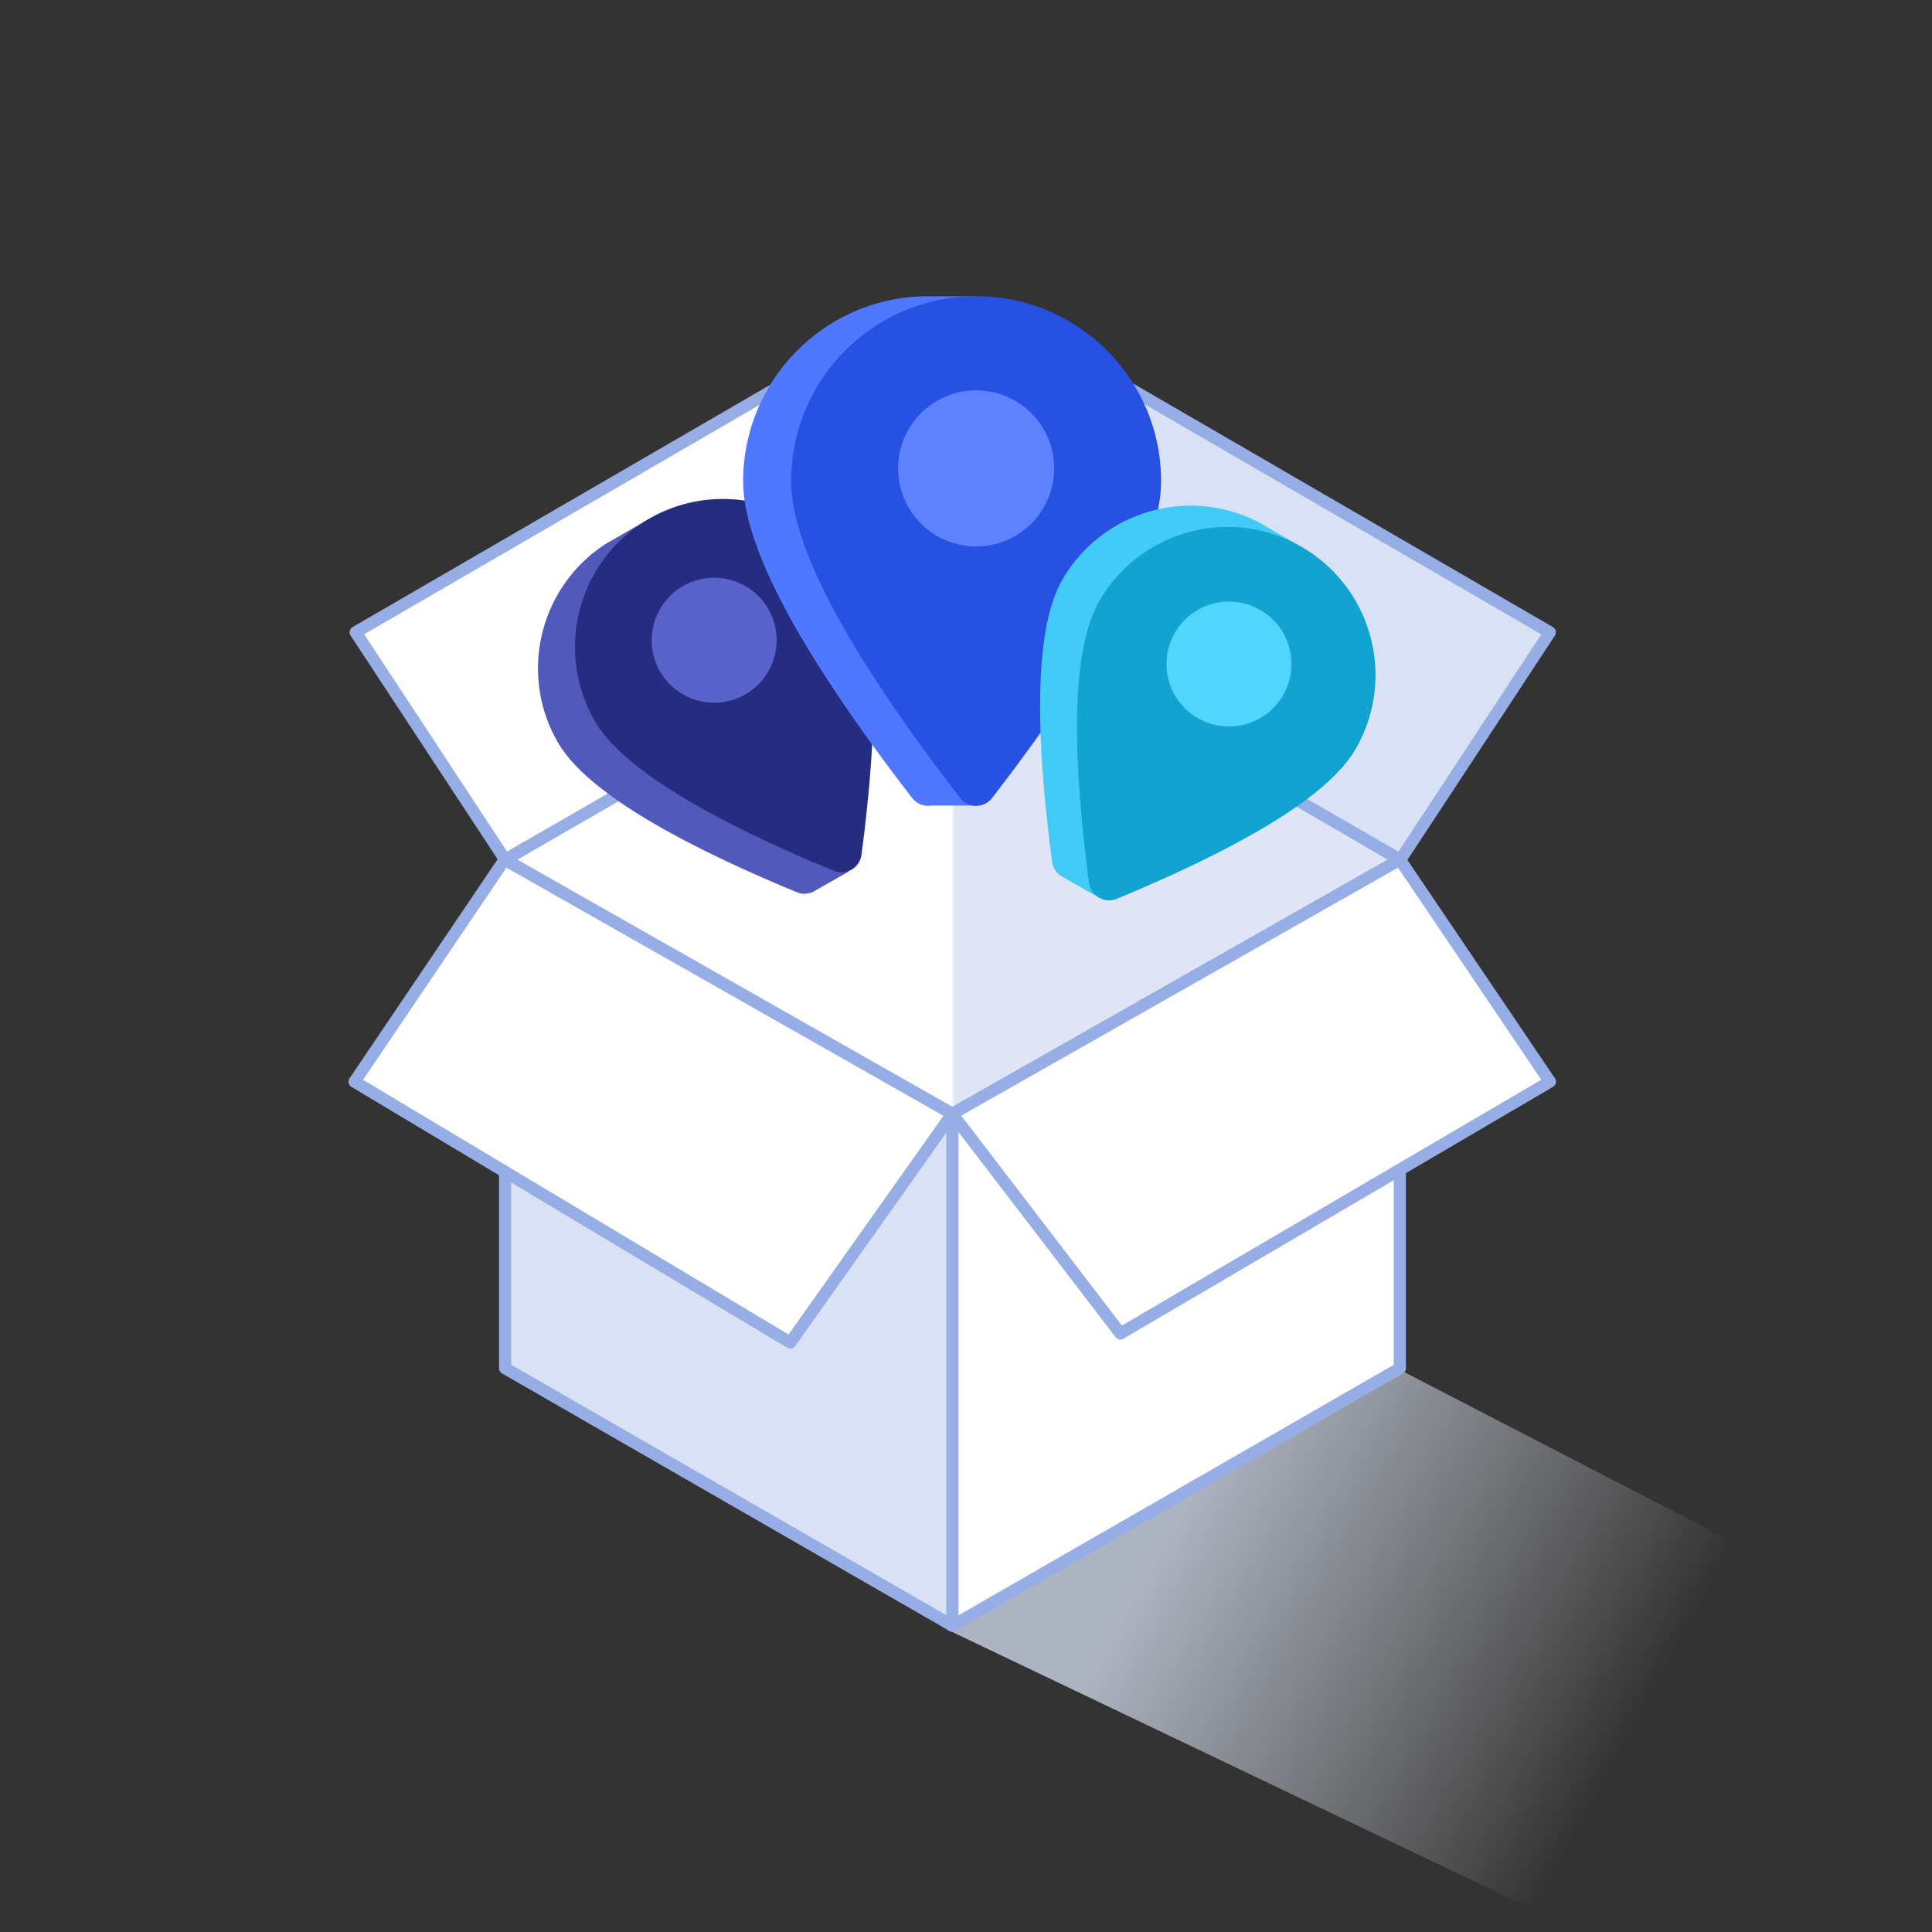<svg version="1.1" id="Layer_1" xmlns="http://www.w3.org/2000/svg" x="0" y="0" viewBox="0 0 300 300" xml:space="preserve" enable-background="new 0 0 300 300"><rect x="0" y="0" width="300" height="300" fill="#333333" stroke="none"/><style>.st1{fill-rule:evenodd;clip-rule:evenodd;fill:#d9e2f4}.st2{fill:#96aee5}.st3{fill-rule:evenodd;clip-rule:evenodd;fill:#fff}</style><switch><g><linearGradient id="SVGID_1_" gradientUnits="userSpaceOnUse" x1="258.675" y1="273.419" x2="183.582" y2="232.547"><stop offset=".08" stop-color="#fff" stop-opacity="0"/><stop offset=".392" stop-color="#ebeff9" stop-opacity=".339"/><stop offset=".71" stop-color="#dde5f5" stop-opacity=".685"/><stop offset="1" stop-color="#d9e2f4"/></linearGradient><path opacity=".739" fill="url(#SVGID_1_)" d="M147 253l90 43 59-42.63L216 212z"/><g id="Group-122"><g id="Path-68"><path class="st1" d="M147.9 252.43v-79.47l-69.47-39.47v78.97z"/><path class="st2" d="M147.9 253.37c-.16 0-.32-.04-.47-.12l-69.47-39.98a.945.945 0 01-.47-.81v-78.97c0-.33.18-.64.47-.81.29-.17.64-.17.93 0l69.47 39.47c.29.17.47.48.47.81v79.47c0 .34-.18.64-.47.81-.13.09-.3.13-.46.13zm-68.53-41.46l67.59 38.9V173.5l-67.59-38.4v76.81z"/></g><path class="st3" d="M147.9 252.43v-79.47l69.47-39.47v78.97z"/><path class="st2" d="M147.9 253.37c-.16 0-.32-.04-.47-.13a.945.945 0 01-.47-.81v-79.47c0-.34.18-.65.47-.81l69.47-39.47a.98.98 0 01.94 0c.29.17.47.48.47.81v78.97c0 .34-.18.64-.47.81l-69.47 39.98c-.15.08-.31.12-.47.12zm.94-79.86v77.31l67.59-38.9V135.1l-67.59 38.41z"/><g id="Path-70" transform="translate(12.47 24.995)"><g id="Path-69"><path class="st3" d="M65.96 108.49l69.47-40.61 69.47 40.61-69.47 39.47z"/><path class="st2" d="M135.43 148.9a.93.93 0 01-.46-.12L65.5 109.31c-.29-.17-.47-.47-.47-.81s.17-.65.46-.81l69.47-40.62c.29-.17.65-.17.95 0l69.47 40.62c.29.17.47.48.47.81s-.18.64-.47.81l-69.47 39.47c-.16.08-.32.12-.48.12zm-67.59-40.42l67.59 38.4 67.59-38.4-67.59-39.52-67.59 39.52z"/></g><defs><filter id="Adobe_OpacityMaskFilter" filterUnits="userSpaceOnUse" x="135.39" y="67.88" width="69.51" height="80.09"><feColorMatrix values="1 0 0 0 0 0 1 0 0 0 0 0 1 0 0 0 0 0 1 0"/></filter></defs><mask maskUnits="userSpaceOnUse" x="135.39" y="67.88" width="69.51" height="80.09" id="mask-3_1_"><g filter="url(#Adobe_OpacityMaskFilter)"><path id="path-2_1_" class="st3" d="M65.96 108.49l69.47-40.61 69.47 40.61-69.47 39.47z"/></g></mask><g id="Path-71" opacity=".15" mask="url(#mask-3_1_)"><path fill-rule="evenodd" clip-rule="evenodd" fill="#2951c1" d="M135.43 67.88l-.04 80.08 69.51-39.47z"/></g></g><g id="Group-120" transform="translate(.093 6.369)"><g id="Path-72"><path class="st3" d="M78.34 127.12L55.13 91.81l69.37-40.24 23.35 35.47z"/><path class="st2" d="M78.34 128.06c-.31 0-.61-.15-.78-.42L54.35 92.33a.944.944 0 01.31-1.33l69.37-40.24c.43-.25.98-.12 1.25.3l23.35 35.47a.944.944 0 01-.31 1.33l-69.51 40.08c-.15.08-.31.12-.47.12zM56.46 92.12l22.18 33.74 67.88-39.14-22.31-33.9-67.75 39.3z"/></g><path class="st1" d="M217.36 127.12l23.21-35.31-69.37-40.24-23.35 35.47z"/><path class="st2" d="M217.36 128.06c-.16 0-.32-.04-.47-.13l-69.51-40.08a.935.935 0 01-.44-.6.937.937 0 01.13-.73l23.35-35.47c.27-.42.82-.54 1.25-.3L241.04 91a.944.944 0 01.31 1.33l-23.21 35.31c-.17.27-.47.42-.78.42zm-68.18-41.33l67.88 39.14 22.18-33.74-67.75-39.3-22.31 33.9z"/></g><g id="Group-121" transform="translate(9.873)"><g id="Group-93" transform="scale(-1 1) rotate(30 -35.202 -41.937)"><path d="M-14.91 92c12.39.35 22.33 10.51 22.33 22.98 0 7.99-6.83 20.89-20.49 38.7a3.147 3.147 0 01-2.74 1.22l-5.83.04.01-6.04c-11.27-15.35-16.9-26.66-16.9-33.91 0-10.62 7.21-19.57 17.01-22.19v-.78h6.61z" fill-rule="evenodd" clip-rule="evenodd" fill="#515abb" id="Combined-Shape"/><path d="M-19.7 153.68C-6.04 135.87.79 122.97.79 114.98.79 102.29-9.5 92-22.19 92c-12.69 0-22.98 10.29-22.98 22.98 0 7.99 6.83 20.89 20.49 38.7a3.146 3.146 0 004.4.58c.21-.17.41-.36.58-.58z" fill-rule="evenodd" clip-rule="evenodd" fill="#262d80"/><circle cx="-21.53" cy="113.39" r="9.7" fill-rule="evenodd" clip-rule="evenodd" fill="#5963c9" id="Oval"/></g><path d="M-76.51 46c15.49.44 27.91 13.13 27.91 28.72 0 10.11-8.75 26.5-26.24 49.19-.16.21-.36.4-.57.57-.72.56-1.61.75-2.44.61h-7.1l.02-7.98C-99 97.92-106.04 83.8-106.04 74.73c0-13.28 9.02-24.46 21.26-27.74v-.98h8.27z" fill-rule="evenodd" clip-rule="evenodd" fill="#5077ff" transform="matrix(-1 0 0 1 56.92 0)"/><path d="M-82.3 123.91c17.49-22.68 26.24-39.08 26.24-49.19C-56.06 58.86-68.92 46-84.78 46s-28.72 12.86-28.72 28.72c0 10.11 8.75 26.5 26.24 49.19a3.138 3.138 0 004.4.57c.2-.17.4-.36.56-.57z" fill-rule="evenodd" clip-rule="evenodd" fill="#2751e3" transform="matrix(-1 0 0 1 56.92 0)"/><circle cx="-84.78" cy="72.73" r="12.12" fill-rule="evenodd" clip-rule="evenodd" fill="#5e82ff" transform="matrix(-1 0 0 1 56.92 0)"/><g><path d="M-119.01-6.27c12.39.35 22.33 10.51 22.33 22.98 0 7.99-6.83 20.89-20.49 38.7a3.146 3.146 0 01-2.38 1.23v.01l-6.01-.01-.01-5.79c-11.38-15.47-17.07-26.85-17.07-34.14 0-10.63 7.21-19.57 17.01-22.19v-.78l6.62-.01z" fill-rule="evenodd" clip-rule="evenodd" fill="#42cbf7" transform="scale(-1 1) rotate(-30 10.908 162.36)"/><path d="M-123.79 55.4c13.66-17.81 20.49-30.71 20.49-38.7 0-12.69-10.29-22.98-22.98-22.98-12.69 0-22.98 10.29-22.98 22.98 0 7.99 6.83 20.89 20.49 38.7a3.146 3.146 0 004.4.58c.22-.16.42-.36.58-.58z" fill-rule="evenodd" clip-rule="evenodd" fill="#13a3d1" transform="scale(-1 1) rotate(-30 10.908 162.36)"/><circle cx="-125.63" cy="15.11" r="9.7" fill-rule="evenodd" clip-rule="evenodd" fill="#51d4fe" transform="scale(-1 1) rotate(-30 10.908 162.36)"/></g></g><g id="Path-73"><path class="st3" d="M217.37 133.49l23.3 34.48-66.7 39.09-26.11-34.1z"/><path class="st2" d="M173.97 208c-.28 0-.56-.13-.75-.37l-26.11-34.1a.938.938 0 01-.17-.76c.05-.27.22-.49.46-.63l69.51-39.47c.43-.24.97-.12 1.24.29l23.3 34.48c.14.21.2.48.14.73a.96.96 0 01-.44.6l-66.7 39.1c-.16.09-.32.13-.48.13zm-24.71-34.76l24.95 32.59 65.12-38.17-22.25-32.93-67.82 38.51z"/></g><g><path class="st3" d="M78.35 133.49l-23.3 34.48 67.66 40.5 25.15-35.51z"/><path class="st2" d="M122.71 209.41c-.16 0-.33-.04-.48-.13l-67.66-40.51a.912.912 0 01-.43-.6.909.909 0 01.14-.73l23.3-34.48c.27-.41.81-.53 1.24-.29l69.51 39.47c.23.13.39.35.45.61s0 .53-.15.75l-25.15 35.51c-.19.26-.48.4-.77.4zm-66.33-41.74l66.07 39.55 24.05-33.96-67.86-38.53-22.26 32.94z"/></g></g></g></switch></svg>